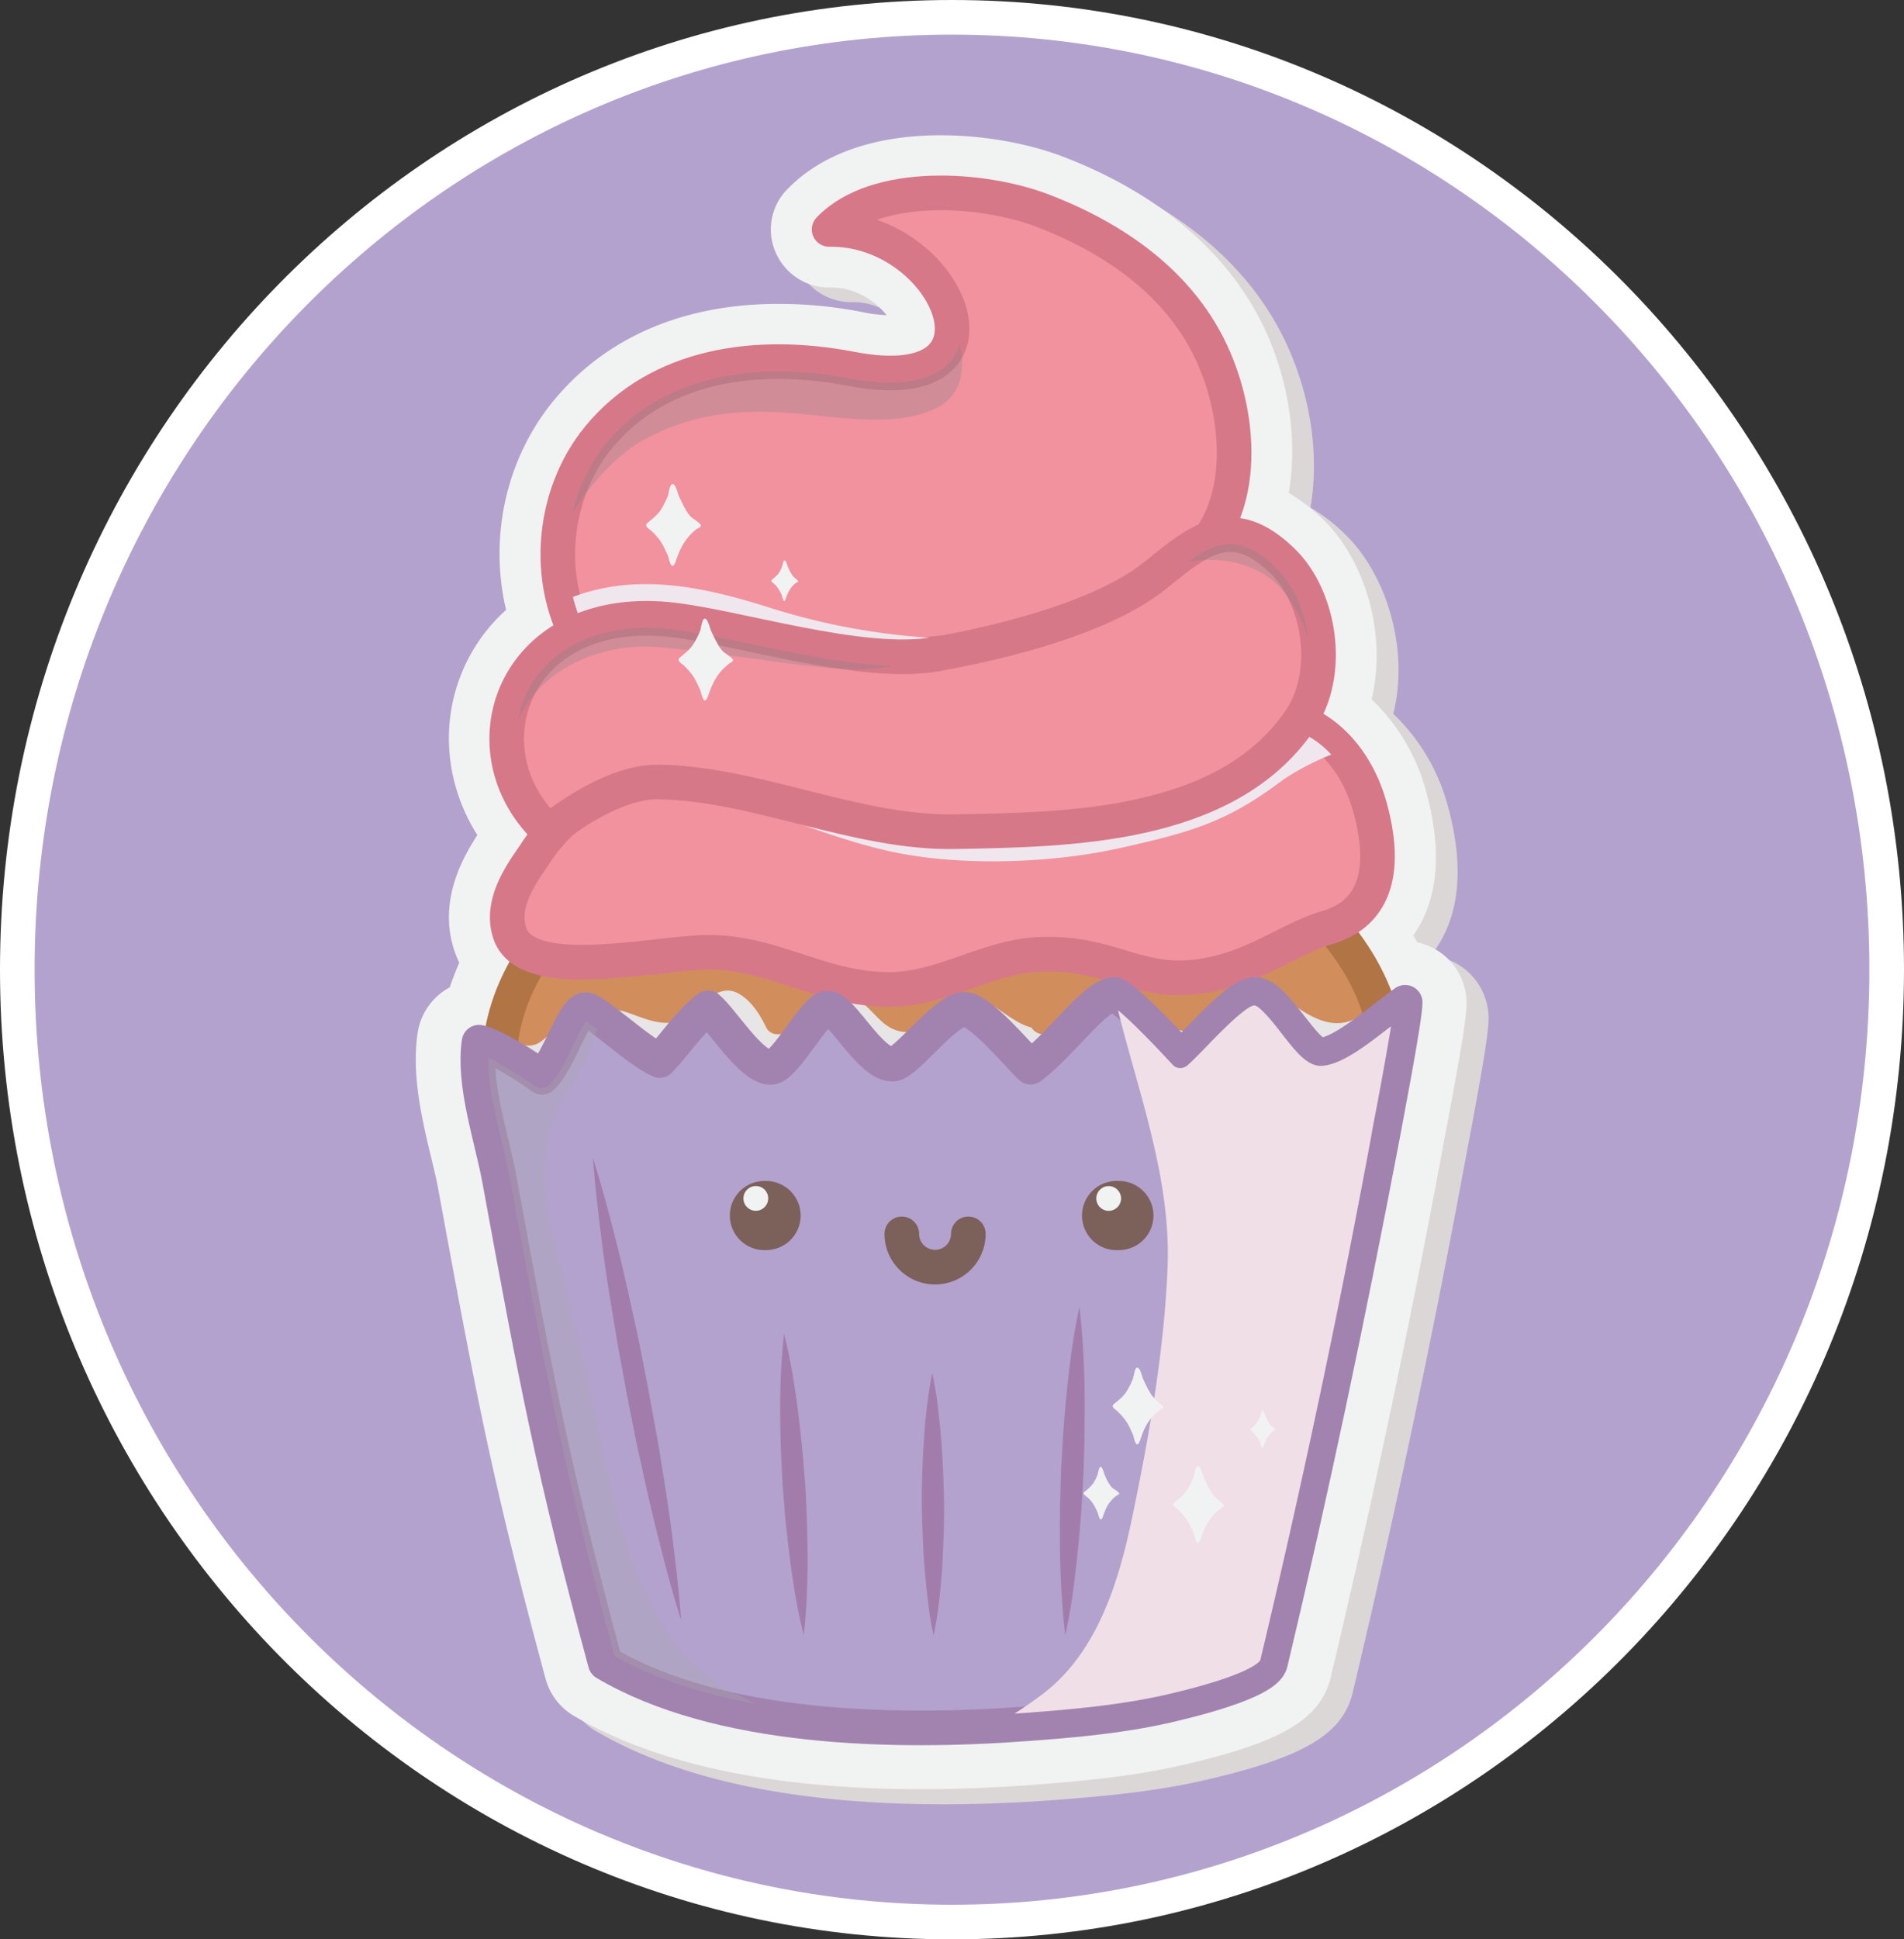 <svg width="55" height="56" fill="none" xmlns="http://www.w3.org/2000/svg"><rect width="100%" height="100%" fill="#333333" stroke="none"/><path d="M54.5 28c0 15.196-12.097 27.5-27 27.5S.5 43.196.5 28 12.597.5 27.5.5s27 12.304 27 27.5z" fill="#B3A2CE" stroke="#fff"/><path d="M42.023 27.796a1.907 1.907 0 00-.456-.163c-.04-.065-.073-.138-.114-.203.586-.827.928-2.142.366-4.17a5.72 5.72 0 00-1.57-2.646c.471-1.932-.229-4.033-1.36-5.153a5.094 5.094 0 00-1.034-.804c.244-1.428.04-3.051-.611-4.544-.985-2.28-3.029-4.074-5.902-5.17-1.034-.389-2.32-.616-3.534-.616-1.913 0-3.452.544-4.437 1.566a1.65 1.65 0 00-.325 1.826 1.685 1.685 0 001.538 1.006h.066c.74 0 1.302.43 1.595.795a4.02 4.02 0 01-.708-.089 12.51 12.51 0 00-2.418-.235c-2.744 0-4.982.966-6.489 2.8-1.384 1.68-1.872 3.952-1.375 6.045a4.954 4.954 0 00-1.311 1.891c-.595 1.518-.4 3.222.48 4.61-.464.714-1.132 1.955-.66 3.36.041.113.082.226.139.332a8.598 8.598 0 00-.277.714 1.79 1.79 0 00-.928 1.323c-.179 1.217.138 2.532.39 3.587.082.34.164.665.213.949 1.09 5.924 1.546 8.375 3.093 14.104.122.454.407.828.814 1.071 2.394 1.404 5.764 2.118 10.03 2.118 1.026 0 2.109-.04 3.216-.122 1.376-.105 2.841-.235 4.282-.56 2.915-.665 4.047-1.33 4.34-2.548a309.643 309.643 0 003.232-15.264l.049-.26c.537-2.824.643-3.587.643-3.96a1.817 1.817 0 00-.977-1.59z" fill="#DBD7D6"/><path d="M41.396 27.375a1.916 1.916 0 00-.456-.163c-.04-.065-.073-.13-.114-.203.586-.827.928-2.142.366-4.17a5.721 5.721 0 00-1.571-2.646c.464-1.932-.228-4.033-1.36-5.153a5.09 5.09 0 00-1.034-.804c.245-1.428.041-3.05-.602-4.536-1.001-2.288-3.045-4.074-5.919-5.177-1.025-.39-2.312-.617-3.533-.617-1.913 0-3.452.544-4.437 1.566a1.651 1.651 0 00-.326 1.826 1.685 1.685 0 001.54 1.006h.065c.74 0 1.302.43 1.595.796a4.022 4.022 0 01-.708-.09 12.509 12.509 0 00-2.418-.235c-2.744 0-4.983.966-6.489 2.791-1.384 1.68-1.872 3.952-1.376 6.046a4.955 4.955 0 00-1.31 1.891c-.595 1.517-.4 3.222.48 4.61-.464.713-1.132 1.955-.66 3.35.041.114.082.228.139.334a8.563 8.563 0 00-.277.714 1.791 1.791 0 00-.928 1.323c-.18 1.217.138 2.531.39 3.586.082.341.164.666.212.95 1.091 5.924 1.547 8.375 3.094 14.104.122.446.407.828.814 1.07 2.394 1.405 5.764 2.119 10.03 2.119 1.026 0 2.109-.04 3.216-.122 1.376-.105 2.841-.235 4.282-.56 2.915-.665 4.047-1.33 4.34-2.548a309.53 309.53 0 003.232-15.264l.048-.26c.538-2.824.644-3.587.644-3.96a1.788 1.788 0 00-.97-1.574z" fill="#F1F2F2"/><path d="M40.094 30.76c0-4.537-5.748-8.205-12.839-8.205-7.09 0-12.838 3.677-12.838 8.205 0 4.536 5.747 8.204 12.838 8.204 7.083.008 12.839-3.668 12.839-8.204z" fill="#D28D5C" stroke="#B07445" stroke-miterlimit="10" stroke-linecap="round" stroke-linejoin="round"/><path d="M39.516 29.161c-.61.552-1.23.479-1.986-.032-.13-.09-.285-.211-.448-.309a6.807 6.807 0 01-.61-.235c-.603-.049-.79.325-1.116.65-.244.235-.513.486-.863.535-.448.057-.79-.138-1.107-.438-.733-.69-1.254-.86-2.06-.252a1.99 1.99 0 01-.773.528.368.368 0 01-.09.137.436.436 0 01-.61 0 .442.442 0 01-.058-.073c-.903-.235-1.555-1.468-2.45-.519-.497.528-1.132.925-1.8.406-.317-.244-.936-1.096-1.391-.917-.546.21-.912.746-1.352 1.104-.195.162-.545.186-.676-.09-.179-.373-.44-.787-.822-.982-.252-.13-.496-.065-.724.073-.228.26-.44.544-.774.682-.016.008-.032.008-.049.016a.514.514 0 01-.179.057c-.496.114-.92-.073-1.416-.252-.75-.26-1.563-.113-2.142.463-.154.146-.276.3-.464.406-.228.13-.504.073-.773-.033a4.796 4.796 0 00-.049.682c0 4.35 5.618 7.896 12.53 7.896 6.903 0 12.529-3.538 12.529-7.896a5.64 5.64 0 00-.277-1.607z" fill="#E7E5E5"/><path d="M14.726 26.945c-.318-.941.48-1.898.773-2.353a4.883 4.883 0 012.907-2.037c1.807-.438 3.924-.113 5.755-.008.985.057 1.995.179 2.98.17 1.808-.016 3.566-.121 5.21-.884 1.71-.787 3.566-1.647 5.178-1.014 1.059.422 1.734 1.395 2.036 2.458.399 1.42.423 3.02-1.221 3.506-1.197.349-2.313 1.347-4.063 1.445-1.547.089-2.377-.771-4.315-.666-1.457.081-2.735.982-4.2 1.006-2.069.041-3.51-1.176-5.57-1.063-1.79.114-5.014.812-5.47-.56z" fill="#F2929E" stroke="#D77889" stroke-miterlimit="10" stroke-linecap="round" stroke-linejoin="round"/><path d="M26.164 24.672c1.913.333 4.34.236 6.244-.195 1.93-.438 2.996-.714 4.584-1.907.358-.267 1.042-.624 1.465-.779a2.734 2.734 0 00-1.026-.706 3.006 3.006 0 00-1.123-.202c-1.221 0-2.54.608-3.81 1.193l-.033.016c-1.775.82-3.68.9-5.324.909h-.098c-.79 0-1.652-.065-2.564-.138-.977-.073-1.987-.154-2.98-.154-.472 0-.96.016-1.457.064 2.068.536 4.021 1.526 6.122 1.9z" fill="#EFE7ED"/><path d="M17.29 12.63c1.742-2.118 4.584-2.5 7.295-1.98 4.958.958 2.816-4.082-.635-4.025 1.375-1.428 4.47-1.193 6.163-.544 2.084.796 4.038 2.135 4.958 4.269.863 1.988.96 4.877-1.108 6.119-2.605 1.558-4.33 2.19-7.131 2.418-1.938.154-3.843.568-5.773.82-1.31.17-3.175.486-4.062-.796-1.343-1.94-1.083-4.61.293-6.28z" fill="#F2929E" stroke="#D77889" stroke-miterlimit="10" stroke-linecap="round" stroke-linejoin="round"/><path d="M27.133 18.431a19.318 19.318 0 01-4.901-.884c-1.897-.601-3.819-1.015-5.683-.309.139.544.358 1.063.676 1.526.399.576 1.05.836 2.06.836.52 0 1.066-.074 1.538-.138l.204-.025a64.8 64.8 0 002.247-.34c1.156-.187 2.344-.382 3.533-.48a21.439 21.439 0 001.612-.194c-.431.024-.863.024-1.286.008z" fill="#EFE7ED"/><path d="M15.857 24.008c-2.491-2.289-1.074-6.533 3.403-6.127 1.922.178 5.626 1.404 7.8 1.006 2.776-.511 5.072-1.266 6.342-2.297 1.237-1.006 2.206-1.81 3.671-.365 1.05 1.039 1.417 3.222.464 4.593-2.14 3.108-6.716 3.133-9.932 3.198-2.866.057-5.731-1.388-8.589-1.437-1.465-.016-3.159 1.429-3.159 1.429z" fill="#F2929E" stroke="#D77889" stroke-miterlimit="10" stroke-linecap="round" stroke-linejoin="round"/><path opacity=".3" d="M18.975 18.685c1.336.105 2.663.332 3.998.495.903.105 1.905.251 2.809.048-1.287-.048-2.777-.357-4.112-.64-.92-.196-1.79-.382-2.434-.439-1.97-.178-3.542.617-4.111 2.061-.082.203-.13.406-.171.609.627-1.469 2.369-2.264 4.021-2.134zm18.065-1.648c.367.438.611.934.758 1.445-.09-.812-.424-1.583-.912-2.061-.48-.48-.92-.715-1.343-.715-.407 0-.814.22-1.246.528.977-.211 2.125.065 2.744.803zm-18.431-4.342c1.392-.746 2.662-.876 4.193-.77 1.278.088 3.24.494 4.396-.228.594-.373.692-1.112.521-1.761a1.355 1.355 0 01-.464.682c-.554.438-1.482.543-2.72.308-.7-.138-1.391-.203-2.05-.203-1.49 0-3.567.365-4.983 2.086a4.838 4.838 0 00-.969 2.029c.537-.917 1.384-1.778 2.076-2.143z" fill="#808285"/><path d="M23.054 16.777c.008.032-.04.04-.065.057a.742.742 0 00-.171.186 1.248 1.248 0 00-.09.179c-.016.032-.024.065-.032.097-.016.049-.04.09-.073.025-.017-.041-.025-.09-.041-.138-.033-.065-.065-.138-.106-.195a.867.867 0 00-.114-.13c-.032-.032-.122-.073-.057-.122.065-.056.139-.113.187-.178a.871.871 0 00.098-.195c.016-.04.033-.178.073-.178.05 0 .074.138.09.17.024.057.049.113.081.17.033.049.05.09.09.13.016.024.122.098.13.122zm-2.809-1.615c.008.065-.09.09-.13.122a1.57 1.57 0 00-.35.381c-.073.114-.13.236-.18.357l-.072.203c-.033.09-.09.179-.147.049-.04-.09-.049-.187-.09-.268-.065-.138-.122-.276-.211-.398a1.868 1.868 0 00-.236-.267c-.065-.065-.245-.146-.122-.244.13-.105.276-.219.374-.365.082-.122.147-.26.204-.39.032-.08.057-.365.146-.365.09 0 .147.276.18.35.056.113.105.235.17.34a.995.995 0 00.188.268c.04.032.26.178.276.227zm.928 3.887c.008.065-.09.09-.122.122-.13.105-.26.235-.35.38-.073.115-.13.236-.179.358l-.073.203c-.033.09-.09.178-.147.049-.04-.09-.049-.187-.09-.268-.064-.138-.122-.276-.211-.398-.065-.097-.155-.187-.236-.268-.065-.065-.244-.146-.122-.243.13-.106.276-.22.374-.365.082-.122.147-.26.204-.39.032-.081.057-.365.138-.365.09 0 .147.276.18.349.056.114.105.235.17.34a.995.995 0 00.188.269c.04.032.26.178.276.227z" fill="#F1F2F2"/><path d="M36.699 48.02c-.139.576-2.516 1.12-3.004 1.234-1.311.3-2.679.422-4.014.52-3.883.291-8.93.178-12.196-1.754-1.522-5.632-1.978-8.074-3.06-13.966-.22-1.2-.766-2.75-.587-3.96.456.106 1.433.722 1.816 1.014.496-.462.912-1.955 1.262-1.955.268 0 1.522 1.209 2.14 1.469.465-.495.848-1.096 1.393-1.518.415.349 1.237 1.704 1.807 1.72.416.009 1.303-1.744 1.653-1.712.399-.016 1.238 1.656 1.889 1.615.374-.024 1.482-1.542 2.043-1.582.44-.033 1.523 1.274 1.93 1.671.96-.738 1.872-2.101 2.434-2.101.383.186 1.433 1.29 1.905 1.81.724-.674 1.677-1.827 2.157-1.81.578.024 1.4 1.736 1.881 1.744.61.008 1.726-1.014 2.442-1.517 0 .479-.578 3.44-.659 3.895-1.01 5.291-2.035 10.16-3.232 15.183z" fill="#B3A2CE" stroke="#A283AF" stroke-miterlimit="10" stroke-linecap="round" stroke-linejoin="round"/><path opacity=".3" d="M19.269 47.136c-1.075-1.687-1.54-3.66-1.922-5.599-.382-1.956-.895-3.838-1.36-5.77-.252-1.03-.382-2.142-.097-3.18.269-.99 1.123-1.721 1.303-2.727.008-.057.032-.098.048-.138-.122-.09-.227-.17-.309-.22-.106.139-.26.455-.366.674-.212.446-.44.9-.708 1.16a.321.321 0 01-.408.025 9.891 9.891 0 00-1.343-.82c-.016.747.196 1.623.383 2.41.09.374.17.723.236 1.055 1.074 5.819 1.522 8.253 3.028 13.812 1.108.633 2.492 1.096 4.12 1.388-1.042-.455-1.995-1.104-2.605-2.07z" fill="#A7A9AC"/><path d="M17.127 33.43s.261.811.579 2.053c.162.616.333 1.339.504 2.118.082.39.18.787.26 1.2l.245 1.242c.073.422.155.836.228 1.25.081.414.138.82.203 1.21.13.786.237 1.525.31 2.158.163 1.266.22 2.118.22 2.118s-.269-.812-.578-2.053a52.976 52.976 0 01-.505-2.118c-.081-.39-.18-.787-.26-1.201l-.245-1.242c-.073-.422-.155-.836-.228-1.25-.073-.413-.138-.82-.203-1.209a45.741 45.741 0 01-.31-2.158c-.163-1.266-.22-2.118-.22-2.118zm5.52 5.08s.147.535.277 1.347c.065.405.13.876.187 1.387.024.252.057.52.081.788.025.267.041.535.066.811.016.276.032.544.04.811.017.268.017.536.025.788.008.511.008.99-.008 1.395-.025.82-.098 1.372-.098 1.372s-.147-.536-.277-1.347a29.3 29.3 0 01-.187-1.388c-.024-.251-.065-.52-.081-.787-.025-.268-.041-.536-.066-.811-.016-.276-.024-.544-.04-.812-.017-.268-.017-.536-.025-.787a25.88 25.88 0 01.008-1.396c.033-.82.098-1.371.098-1.371zm4.283 1.144s.113.47.186 1.184c.041.357.082.771.106 1.21.025.446.04.916.05 1.387 0 .47-.01.95-.034 1.388-.016.446-.048.86-.089 1.217-.073.714-.18 1.185-.18 1.185s-.113-.47-.186-1.185c-.041-.357-.082-.77-.106-1.21a40.31 40.31 0 01-.05-1.387c0-.47.01-.95.034-1.387.024-.447.048-.86.089-1.218.073-.714.18-1.184.18-1.184zm4.249-1.916s.081.6.122 1.485c.025.446.033.965.033 1.525-.008.276 0 .568-.008.86l-.025.885-.049.885a40.32 40.32 0 01-.228 2.37 15.807 15.807 0 01-.252 1.468s-.081-.6-.122-1.485a28.747 28.747 0 01-.033-1.526c0-.276 0-.568.008-.86l.025-.884.049-.885a40.1 40.1 0 01.228-2.37c.122-.884.252-1.468.252-1.468zm5.895-4.308s-.017.876-.13 2.174c-.058.65-.131 1.412-.22 2.216-.05.406-.09.82-.155 1.25-.057.422-.114.852-.18 1.282-.064.43-.13.86-.195 1.282-.065.422-.138.836-.211 1.242-.139.803-.285 1.55-.416 2.19-.26 1.283-.496 2.127-.496 2.127s.016-.877.13-2.175a64.9 64.9 0 01.22-2.215c.049-.406.09-.82.155-1.25.056-.422.114-.852.179-1.282l.195-1.283c.065-.422.139-.835.212-1.241.138-.804.285-1.55.415-2.191.26-1.282.497-2.126.497-2.126z" fill="#A27DAB"/><path d="M33.32 35.1a.999.999 0 01-1.001.998 1 1 0 110-1.996.999.999 0 011.001.998z" fill="#7C615B"/><path d="M32.384 34.607a.36.36 0 01-.358.357.36.36 0 01-.358-.357.36.36 0 01.358-.358.36.36 0 01.358.358z" fill="#F1F2F2"/><path d="M23.128 35.1a1 1 0 01-1.002.998.999.999 0 110-1.996.999.999 0 011.002.998z" fill="#7C615B"/><path d="M22.191 34.606a.36.36 0 01-.358.357.36.36 0 01-.358-.357.36.36 0 01.358-.358c.204 0 .358.163.358.358z" fill="#F1F2F2"/><path d="M27.972 35.629a.96.96 0 01-1.922 0" stroke="#7C615B" stroke-miterlimit="10" stroke-linecap="round" stroke-linejoin="round"/><path d="M40.15 29.657c-.707.552-1.448 1.12-2.01 1.12-.399-.009-.717-.422-1.124-.942-.211-.276-.618-.787-.781-.803-.228.008-.953.738-1.335 1.136-.204.211-.4.414-.587.584a.335.335 0 01-.227.09.3.3 0 01-.22-.106c-.774-.836-1.287-1.33-1.572-1.566.611 2.45 1.531 4.853 1.433 7.417-.097 2.435-.537 4.91-1.034 7.287-.39 1.85-1.017 3.887-2.613 5.072a14.36 14.36 0 01-.773.536l.358-.024c1.294-.098 2.67-.22 3.973-.512 2.548-.584 2.76-.99 2.768-1.006a302.977 302.977 0 003.208-15.15l.048-.277a110.8 110.8 0 00.521-2.872c-.016.008-.024.016-.032.016z" fill="#F0DFE6"/><path d="M36.838 41.268c.008.033-.041.04-.057.057a.852.852 0 00-.163.178 1.013 1.013 0 00-.082.163c-.016.032-.024.065-.032.097-.017.04-.041.081-.065.025-.017-.041-.025-.082-.041-.122a.816.816 0 00-.098-.187c-.032-.04-.073-.081-.106-.121-.032-.025-.114-.066-.057-.114a.68.68 0 00.171-.17c.041-.057.066-.122.098-.18.016-.032.025-.17.065-.17s.065.13.082.163a1.519 1.519 0 00.162.284.463.463 0 01.123.097c0-.008 0 0 0 0zm-3.241-.649c.008.057-.081.081-.114.114a1.468 1.468 0 00-.325.348 1.8 1.8 0 00-.163.333c-.025.065-.04.13-.065.187-.033.08-.082.17-.139.04-.032-.08-.04-.17-.081-.251-.057-.13-.114-.26-.196-.373a2.117 2.117 0 00-.22-.252c-.056-.057-.227-.138-.113-.227.122-.098.26-.203.35-.341a2.21 2.21 0 00.187-.365c.033-.073.057-.341.13-.341.09 0 .139.252.171.325.05.105.098.219.155.316.057.097.09.162.17.243.033.057.237.195.253.244 0-.008 0-.008 0 0zm1.759 2.841c.008.056-.081.08-.114.113a1.479 1.479 0 00-.326.349 2.426 2.426 0 00-.17.333c-.025.064-.041.13-.066.186-.032.081-.081.17-.138.04-.033-.08-.04-.17-.082-.25a2.03 2.03 0 00-.195-.374 2.117 2.117 0 00-.22-.252c-.057-.057-.228-.138-.114-.227.122-.097.26-.203.35-.34.074-.114.139-.244.188-.366.032-.073.056-.34.13-.34.09 0 .138.25.17.324.05.105.098.219.155.316.057.098.09.163.171.244.041.065.245.203.26.243zm-3.029-.341c.008.04-.057.056-.081.073a1.075 1.075 0 00-.228.243c-.05.073-.082.154-.114.235-.017.041-.033.09-.049.13-.016.057-.057.114-.098.033-.024-.057-.032-.122-.057-.17a1.586 1.586 0 00-.138-.26.773.773 0 00-.155-.17c-.04-.041-.154-.09-.081-.155a1.33 1.33 0 00.244-.235 1.04 1.04 0 00.13-.252c.025-.049.041-.235.09-.235.057 0 .098.178.114.219.032.073.065.154.106.22.04.064.065.113.122.17.049.032.187.121.195.154z" fill="#F1F2F2"/></svg>